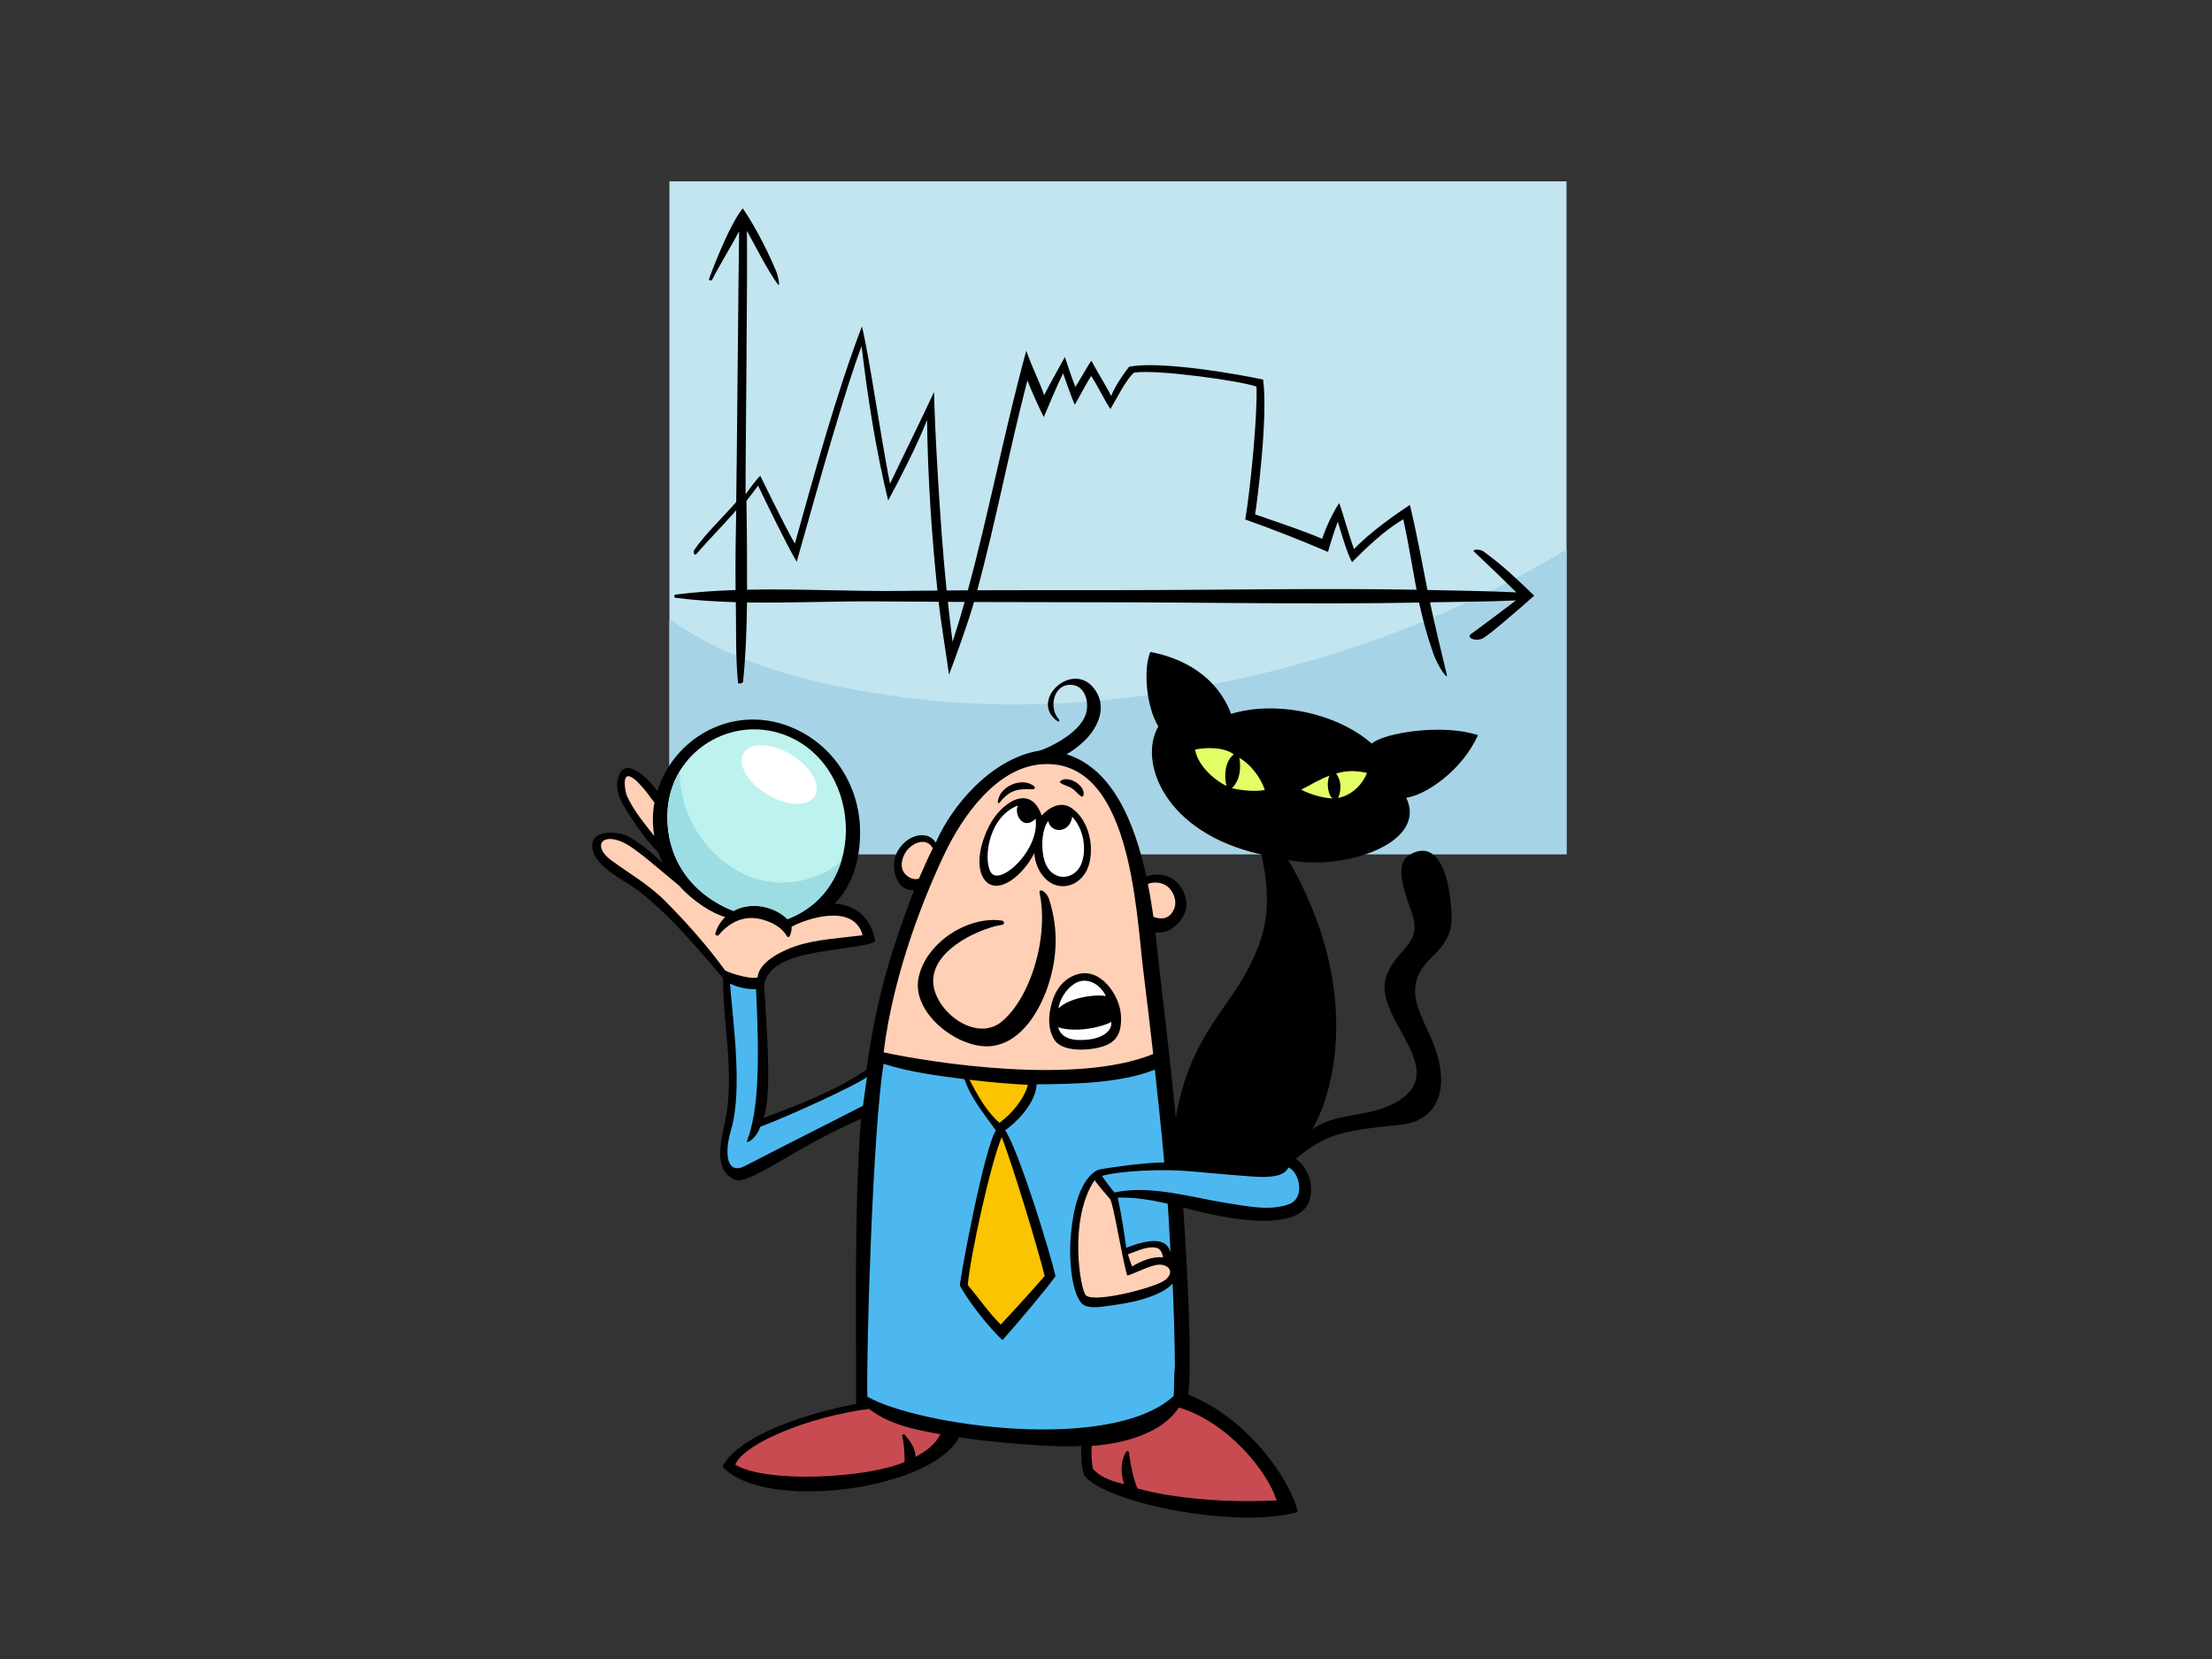 <?xml version="1.0" encoding="utf-8"?>
<!-- Generator: Adobe Illustrator 17.0.0, SVG Export Plug-In . SVG Version: 6.00 Build 0)  -->
<!DOCTYPE svg PUBLIC "-//W3C//DTD SVG 1.1//EN" "http://www.w3.org/Graphics/SVG/1.1/DTD/svg11.dtd">
<svg version="1.1" id="Layer_1" xmlns="http://www.w3.org/2000/svg" xmlns:xlink="http://www.w3.org/1999/xlink" x="0px" y="0px"
	 width="800px" height="600px" viewBox="0 0 800 600" enable-background="new 0 0 800 600" xml:space="preserve">
<rect x="0" y="0" width="800" height="600" fill="#333333" stroke="none"/>
<g>
	<rect x="242.11" y="65.586" fill="#C2E5F0" width="324.442" height="243.333"/>
	<path fill="#A6D4E6" d="M444.681,246.264c-38.773,8.156-78.263,11.088-117.623,5.966c-29.621-3.857-60.628-11.151-84.948-28.321
		v85.01h324.442V198.656C529.068,221.438,487.135,237.33,444.681,246.264z"/>
	<path d="M534.525,265.87c-12.457-4.16-33.571-1.006-38.435,3.042c-12.815-11.208-35.012-15.635-50.824-10.714
		c-6.353-16.688-22.389-21.154-29.24-22.403c-2.558,5.979-1.573,19.59,2.912,26.947c-7.388,12.572,2.139,38.578,37.274,46.282
		c3.949,18.003,2.099,28.774-5.632,42.932c-7.731,14.156-20.586,24.648-25.347,52.238c-2.029-21.767-6.517-57.757-7.337-66.956
		c6.065,0.542,9.944-4.509,10.979-8.12c1.392-4.851-3.076-15.472-14.303-12.185c-4.087-18.887-11.949-38.88-28.856-44.149
		c2.072-1.127,4.027-2.632,5.872-4.292c5.078-4.573,8.85-12.035,4.828-18.455c-7.698-12.28-24.817,3.246-13.868,10.848
		c0.403,0.28,0.769-0.354,0.466-0.67c-3.914-4.081-2.056-13.251,4.813-12.506c4.932,0.534,6.125,6.817,4.898,10.516
		c-1.345,4.06-5.228,7.162-8.695,9.352c-2.201,1.391-5.216,2.989-7.968,3.88c-17.426,2.772-31.844,19.894-37.633,33.286
		c-1.032-1.618-2.664-2.722-5.009-2.692c-3.668,0.053-6.869,2.521-8.675,5.584c-2.203,3.737-1.794,9.051,0.918,12.414
		c1.153,1.435,3.1,1.931,4.925,1.942c-2.762,6.965-5.206,14.057-7.472,21.076c-4.654,14.419-7.727,29.047-9.745,43.796
		c-12.54,8.609-28.943,14.253-37.251,17.482c3.161-8.339,1.214-31.594,0.259-47.293c0-4.032,3.088-8.599,12.896-11.286
		c9.809-2.686,27.677-3.492,27.218-5.718c-1.592-7.736-6.293-12.459-14.268-13.251c-0.132-0.014-0.265-0.003-0.397-0.012
		c6.837-6.648,9.68-17.37,9.186-27.906c-0.803-17.138-11.889-32.06-28.178-37.061c-19.52-5.989-39.157,5.514-45.078,24.226
		c-4.255-5.568-11.194-11.638-13.718-6.093c-2.284,5.017,0.476,10.006,3.205,14.223c3.151,4.863,6.723,10.028,10.939,14.233
		c0.446,1.283,0.935,2.549,1.512,3.777c-3.921-3.728-7.973-7.293-12.606-9.726c-3.086-1.619-12.747-2.75-12.907,3.173
		c-0.18,6.791,9.72,11.782,14.363,14.876c12.64,8.418,28.659,28.339,32.92,33.184c0.268,18.805,3.37,29.64,1.658,46.613
		c-0.874,8.648-6.635,21.65,2.315,26.268c5.12,2.645,22.23-11.835,45.971-21.916c-2.785,33.174-1.557,86.577-1.818,103.105
		c-16.788,3.147-42.073,10.942-48.27,22.587c14.432,16.496,75.289,8.888,85.52-10.521c13.499,2.066,38.036,3.933,44.141,3.048
		c0.189,4.294-0.072,7.444,1.239,10.854c7.607,9.707,54.298,19.412,77.12,13.115c-2.202-10.62-17.313-33.577-39.61-42.495
		c1.53-12.412-0.437-47.445-1.819-67.666c22.805,6.286,42.479,7.336,45.625-2.371c1.68-5.18,0-11.543-4.877-15.255
		c11.437-9.404,17.609-10.175,37.929-12.289c13.437-1.398,19.149-13.378,10.514-32.408c-4.954-10.916-9.37-18.441,0.934-28.394
		c4.314-4.169,7.129-8.156,6.965-14.481c-0.312-12.07-3.984-28.855-15.158-22.352c-5.441,3.167-2.467,11.857,0.68,20.777
		c4.438,12.572-6.54,13.044-9.443,24.394c-3.831,14.981,26.004,34.309,1.527,45.505c-9.376,4.288-20.621,2.891-28.036,8.728
		c8.936-15.41,17.119-53.087-8.64-97.515c19.464,4.031,50.628-5.77,42.65-22.507C515.248,287.678,528.625,279.022,534.525,265.87z"
		/>
	<path fill="#E3FF66" d="M443.565,284.25c-5.004-2.489-10.355-7.613-11.361-13.141c3.923-0.914,10.586-0.921,14.017,1.723
		C442.79,275.499,442.769,280.93,443.565,284.25z"/>
	<path fill="#E3FF66" d="M445.556,285.046c2.92-2.919,3.313-6.997,2.679-10.992c3.825,2.231,7.678,6.876,9.191,11.665
		C453.919,286.374,448.772,285.892,445.556,285.046z"/>
	<path fill="#FFD0B5" d="M236.629,302.37c-3.625-4.63-7.444-9.122-9.92-14.591c-0.46-1.013-2.093-8.605,1.495-6.788
		c1.82,0.924,3.269,2.786,4.617,4.27c1.414,1.557,2.543,3.399,3.869,4.994C235.933,294.288,235.949,298.383,236.629,302.37z"/>
	<path fill="#FFD0B5" d="M422.032,320.455c2.214,1.604,3.603,5.073,2.827,7.573c-1.064,3.427-3.643,5.061-7.712,3.561
		c-0.537-3.766-1.185-7.788-2.006-11.907C417.383,318.799,420.173,319.113,422.032,320.455z"/>
	<path fill="#FFD0B5" d="M327.378,316.119c-2.131-2.359-1.248-5.884,0.371-8.205c1.328-1.902,3.72-3.483,6.097-3.447
		c1.586,0.029,2.725,1.021,3.55,2.283c-1.611,3.185-3.603,7.66-5.021,10.957C330.474,318.527,328.308,317.148,327.378,316.119z"/>
	<path fill="#FFD0B5" d="M341.931,308.131c6.272-12.97,18.338-30.278,34.393-31.693c32.558-2.864,34.469,52.492,37.083,73.874
		c1.263,10.321,2.495,20.608,3.659,30.877c-27.73,11.414-80.386,3.113-97.489-0.592
		C323.119,351.446,334.895,322.679,341.931,308.131z"/>
	<path fill="#FAC400" d="M361.466,406.072c-4.732-4.098-7.933-10.072-10.864-15.551c6.133,0.738,14.952,1.561,21.159,1.823
		C370.449,397.327,365.989,402.833,361.466,406.072z"/>
	<path fill="#FAC400" d="M362.29,411.21c4.224,11.036,12.88,39.628,15.541,50.26c-3.71,4.32-11.316,12.715-15.904,17.575
		c-4.432-4.407-7.908-9.535-11.911-14.317C350.775,455.037,358.119,421.198,362.29,411.21z"/>
	<path fill="#BDF2EE" d="M281.784,265.117c29.906,9.046,33.316,55.788,3.029,67.295c-5.247-5.032-13.559-6.246-19.574-2.966
		c-14.781-5.874-24.137-18.295-23.871-34.681C241.719,273.016,262.543,259.293,281.784,265.117z"/>
	<path fill="#9CDDE3" d="M296.591,316.322c-26.428,11.3-51.172-12.686-50.73-37.452c-2.741,4.533-4.397,9.906-4.493,15.895
		c-0.266,16.387,9.09,28.808,23.871,34.681c6.015-3.281,14.328-2.066,19.574,2.966c10.292-3.911,16.681-11.892,19.474-21.075
		C302.196,313.315,299.662,315.01,296.591,316.322z"/>
	<path fill="#FFD0B5" d="M262.286,351.02c-6.468-8.926-13.959-17.333-21.71-25.138c-5.854-5.896-12.833-9.847-19.478-14.723
		c-6.749-4.952-3.747-10.089,4.118-6.575c4.802,2.144,13.656,10.267,20.373,15.702c5.115,5.756,12.265,10.234,16.697,11.348
		c-1.541,1.502-2.786,3.422-3.554,5.81c-0.261,0.805,0.755,1.249,1.268,0.648c4.282-5.035,9.852-7.421,16.412-5.326
		c3.268,1.041,6.28,2.657,8.161,5.744c0.878,1.449,1.747-1.207,1.747-3.358c4.896-2.707,22.436-8.865,25.659,3.09
		c-7.757,1.027-16.476,1.418-23.963,3.851c-4.505,1.467-13.603,5.595-14.004,11.403C271.681,354.2,265.319,352.45,262.286,351.02z"
		/>
	<path fill="#4DB8F0" d="M269.48,421.667c-6.653,3.445-7.664-4.327-5.071-13.095c4.318-14.595,0.498-40.327-0.39-52.865
		c2.955,1.611,7.545,2.205,9.433,2.009c1.226,26.709,0.991,43.732-3.317,55.075c-0.302,0.793,3.098-0.461,4.83-5.27
		c10.104-3.754,34.421-14.923,38.589-17.971c-0.162,1.482-1.297,8.873-1.439,10.358C294.884,408.762,285.784,413.22,269.48,421.667z
		"/>
	<path fill="#C84B52" d="M331.101,526.91c0.079-3.188-2.073-5.86-3.888-7.981c-0.386-0.45-1.09-0.11-0.923,0.476
		c0.653,2.273,0.876,6.193,0.876,9.34c-13.621,5.944-50.252,7.776-61.269,0.954c3.242-7.639,26.277-17.245,48.418-20.163
		c7.139,5.662,17,7.666,25.81,9.157C338.118,522.569,335.239,524.603,331.101,526.91z"/>
	<path fill="#4DB8F0" d="M313.696,505.134c-0.433-17.045,1.967-96.352,5.863-120.397c8.976,2.958,20.007,4.358,29.259,5.56
		c2.423,7.179,7.073,12.439,11.346,18.55c-4.293,6.777-12.736,52.113-13.03,56.103c3.378,6.087,10.309,14.924,15.445,19.727
		c6.032-6.82,16.539-19.293,19.157-23.155c-1.581-7.274-12.728-43.927-18.165-52.775c3.505-2.39,11.074-9.583,11.336-16.59
		c13.117-0.078,30.431-0.339,42.758-5.321c1.175,10.699,2.461,22.879,3.411,33.574c-7.862-0.009-23.421,2.41-23.971,2.68
		c-6.624,3.247-8.962,14.678-9.742,22.734c-1.18,12.196,1.029,24.678,4.952,26.34c2.467,1.045,5.648,0.497,8.195,0.163
		c4.814-0.632,9.578-1.369,14.208-2.911c2.855-0.948,7.139-2.61,9.373-5.236c0.466,10.081,0.76,20.195,0.835,30.36
		c-0.408,2.47-0.222,7.771-0.441,10.338C401.928,525.599,332.151,515.63,313.696,505.134z"/>
	<path fill="#FFD0B5" d="M407.683,461.321c2.153-0.434,8.647-4.072,11.895-3.943c3.247,0.132,5.197,2.73,1.949,5.457
		c-3.249,2.728-25.202,8.444-28.71,5.717c-2.114-1.643-6.494-27.668,3.086-41.745c0.205,0.583,4.309,5.452,5.548,6.841
		C402.691,435.039,405.678,454.653,407.683,461.321z"/>
	<path fill="#4DB8F0" d="M407.332,451.272c-0.873-6.103-1.729-12.045-3.087-18.12c0.004-0.003,0.008-0.005,0.011-0.007
		c6.094-0.172,12.091,0.817,18.054,2.182c0.387,5.038,0.731,12.586,1.034,17.636C422.566,450.624,421.006,445.951,407.332,451.272z"
		/>
	<path fill="#FFD0B5" d="M420.626,454.769c-3.511-0.51-8.076,1.321-11.191,3.256c-0.605-1.461-1.073-2.932-1.486-4.401
		c3.152-1.099,6.316-2.75,9.652-2.463C419.645,451.338,420.327,452.952,420.626,454.769z"/>
	<path fill="#C84B52" d="M461.711,542.656c-12.842,0.604-25.606,0.164-38.351-1.806c-4.011-0.621-8.04-1.423-11.975-2.531
		c-1.272-2.738-2.565-8.588-3.09-13.176c-0.046-0.39-0.671-0.453-0.895-0.154c-2.153,2.891-2.174,7.931-0.849,11.773
		c-3.161-0.788-7.954-1.901-11.24-5.469c-0.541-2.308-0.679-5.712-0.475-8.349c12.43-0.907,25.611-4.877,31.542-13.911
		C443.898,514.319,458.325,531.895,461.711,542.656z"/>
	<path fill="#4DB8F0" d="M466.016,422.228c3.849,1.59,6.148,10.822,0.41,13.17c-6.719,2.747-15.693,0.813-22.606-0.275
		c-12.691-1.996-27.905-6.707-40.741-3.851c-1.173-1.167-3.415-4.423-4.55-5.974c6.1-1.817,21.459-2.635,31.956-1.689
		c6.481,0.586,22.295,2.048,26.002,2.048C462.259,425.657,464.789,424.572,466.016,422.228z"/>
	<path fill="#E3FF66" d="M470.592,285.6c3.437-1.823,6.663-3.71,10.258-5.102c-1.172,2.293-0.695,6.843,1.085,8.267
		C478.604,288.69,473.601,287.234,470.592,285.6z"/>
	<path fill="#E3FF66" d="M483.932,288.602c1.213-2.709,1.26-6.217-0.707-8.815c3.717-1.297,8.172-1.013,11.171-0.23
		C493.087,282.926,489.65,287.458,483.932,288.602z"/>
	<path d="M554.865,215.429c-6.628-6.338-11.017-10.67-18.449-16.075c-1.031-0.752-4.29-0.77-3.307,0.155
		c5.152,4.851,10.543,10.003,15.299,14.734c-10.097-0.485-22.022-0.66-32.144-0.864c-1.871-9.635-4.067-21.257-6.335-30.763
		c-5.272,3.425-14.628,10.012-20.22,15.977c-1.721-4.609-3.766-12.159-5.346-16.639c-2.11,2.902-5.129,9.442-6.16,12.923
		c-6.336-2.724-14.076-5.329-24.284-8.839c0.711-4.087,4.746-35.448,2.901-48.763c-7.776-1.71-37.162-6.983-48.496-4.612
		c-1.844,2.372-4.932,6.73-6.457,10.544c-1.799-3.623-5.568-9.579-7.117-12.782c-1.316,1.712-4.544,7.643-5.797,9.487
		c-1.134-2.538-2.503-6.984-3.822-10.805c-2.107,3.821-5.683,10.189-7.513,13.835c-1.448-4.48-3.952-9.09-6.456-16.075
		c-7.589,27.603-13.636,59.016-21.121,86.627c-2.561,0.014-5.117,0.033-7.678,0.053c-2.4-23.038-4.41-60.982-4.542-71.787
		c-4.896,10.527-11.201,23.191-15.945,33.207c-3.558-18.185-7.512-46.255-10.149-56.93c-9.357,24.643-16.867,52.183-24.25,78.583
		c-4.324-7.547-12.12-23.893-12.516-24.553c-1.055,0.925-4.086,4.926-5.298,6.72c-0.14-8.32,0.822-85.494,0.424-95.273
		c1.363,2.028,8.022,15.496,11.442,19.533c0.482,0.569,0.153-2.666-0.902-5.169c-4.326-10.277-9.081-18.276-11.99-22.535
		c-4.086,5.008-9.225,17.394-12.177,25.479c-0.237,0.651,0.827,0.863,1.108,0.307c2.724-5.355,6.975-12.164,9.75-17.484
		c-0.18,8.953-0.857,88.003-1.055,97.912c-5.271,6.062-10.809,11.115-15.021,17.131c-0.924,1.318,0.149,2.184,0.476,1.809
		c4.744-5.431,9.796-10.542,14.542-15.936c-0.189,9.602-0.33,19.235-0.224,28.828c-7.278,0.247-14.514,0.735-21.667,1.645
		c-0.668,0.085-0.681,1.093-0.007,1.178c7.178,0.914,14.447,1.373,21.759,1.581c0.189,9.626-0.147,19.677,0.8,29.129
		c0.059,0.598,1.773,0.184,1.835-0.435c0.946-9.471,1.321-19.021,1.41-28.605c16.107,0.262,32.37-0.539,48.25-0.376
		c7.016,0.073,14.033,0.094,21.047,0.135c0.799,7.304,2.781,19.094,3.759,26.381c2.24-5.931,6.932-18.762,9.04-26.297
		c14.794,0.056,29.587,0.084,44.382,0.09c38.797,0.014,77.747,0.826,116.591,0.111c1.296,6.161,2.99,12.207,5.057,18.185
		c1.78,5.146,5.54,10.227,4.942,7.782c-1.581-6.458-4.614-19.109-6.058-26.061c10.617-0.224,20.5-0.174,31.094-0.691
		c-3.82,2.902-10.934,8.302-16.208,12.126c-1.966,1.426,1.713,2.899,4.216,1.581C538.788,229.53,550.135,219.651,554.865,215.429z
		 M326.952,213.702c-18.686,0.262-37.843-0.828-56.764-0.429c0.006-10.903-0.036-21.204-0.232-32.11
		c0.962-1.178,3.753-4.892,4.218-5.534c2.238,4.744,10.277,21.347,13.967,27.542c9.357-33.21,17.13-60.883,23.456-78.013
		c2.241,18.843,5.14,37.425,9.621,55.873c3.689-6.852,10.458-19.827,14.057-29.15c0.274,20.629,1.62,41.196,3.76,61.7
		C335.007,213.618,330.981,213.645,326.952,213.702z M344.513,232.134c-0.609-4.821-1.185-9.643-1.709-14.469
		c2.026,0.011,4.052,0.027,6.078,0.038C347.52,222.538,346.076,227.351,344.513,232.134z M404.672,213.434
		c-17.077,0.003-34.153-0.026-51.23,0.047c6.778-25.112,11.585-50.744,18.136-75.933c1.102,3.068,4.198,9.876,5.911,13.304
		c1.471-3.468,5.264-12.485,6.984-15.816c0.896,2.378,3.031,8.699,4.217,11.335c1.264-2.012,4.598-8.442,5.931-10.41
		c2.138,3.166,4.819,8.755,6.984,11.989c2.373-4.084,5.966-11.187,8.566-13.177c8.048-1.31,39.007,3.033,44.259,5.064
		c0.415,10.754-2.311,37.808-4.066,48.046c8.698,3.031,20.941,7.827,29.915,11.73c0.791-2.899,2.76-8.987,3.559-10.935
		c1.222,3.952,3.296,11.33,5.14,14.624c5.007-5.006,11.773-11.592,18.548-15.492c1.85,8.428,3.167,16.992,4.79,25.477
		C476.451,212.667,440.486,213.422,404.672,213.434z"/>
	<path d="M379.481,325.409c-1.01-3.215-3.901-4.387-3.484-2.424c1.479,6.963,1.003,15.101-0.743,22.45
		c-1.989,8.372-6.099,18.176-12.777,23.899c-9.553,8.188-25.128-4.04-24.979-14.72c0.17-11.951,18.283-19.284,25.062-20.153
		c0.734-0.094,0.701-1.394-0.139-1.514c-12.642-1.823-27.906,8.304-30.254,20.947c-2.362,12.707,14.497,25.509,26.053,24.465
		c11.554-1.041,18.502-13.879,21.365-23.566C382.053,346.444,383.005,336.624,379.481,325.409z"/>
	<path d="M405.424,367.452c-0.322-7.359-7.294-17.637-15.798-15.084c-6.153,1.849-8.676,7.395-9.687,12.172
		c-1.01,4.776-0.415,8.952,1.561,11.758c2.06,2.928,7.717,3.86,13.412,3.034C402.938,378.166,405.753,375.013,405.424,367.452z"/>
	<path fill="#FFFFFF" d="M388.849,355.631c3.766-2.298,8.727-0.275,11.116,4.592c-4.502-0.735-13.439,0.749-17.179,4.501
		C383.246,361.878,385.082,357.927,388.849,355.631z"/>
	<path fill="#FFFFFF" d="M393.995,375.932c-5.697,0.735-10.197-0.277-11.3-4.41c6.613,2.206,16.536-0.275,19.197-1.931
		C402.354,372.163,399.689,375.196,393.995,375.932z"/>
	<path d="M387.706,292.353c-4.275-3.042-8.686,0.082-10.97,2.607c-4.054-11.908-14.803-4.731-19.119,3.997
		c-4.316,8.727-4.395,16.592-0.918,19.934c4.684,4.501,13.177-2.135,17.363-10.338c0.272,3.023,1.227,5.912,3.185,8.304
		c5.388,6.574,14.017,3.646,16.411-3.602C395.834,306.673,394.102,296.909,387.706,292.353z"/>
	<path fill="#FFFFFF" d="M358.813,316.043c-3.282-3.048-2.331-20.139,9.277-24.713c-1.411,3.562,2.203,9.095,6.446,4.769
		C376.083,307.04,362.669,319.625,358.813,316.043z"/>
	<path fill="#FFFFFF" d="M391.24,312.002c-1.471,4.134-5.09,5.49-7.625,5.052c-3.06-0.531-5.419-3.033-6.246-7.26
		c-0.935-4.773-0.275-10.285,1.745-12.859c1.01,4.687,7.9,4.411,8.635-1.563C392.066,299.966,392.952,307.184,391.24,312.002z"/>
	<path d="M374.012,284.358c-4.414-3.588-12.824,0.108-13.143,5.788c-0.019,0.333,0.389,0.446,0.584,0.204
		c1.615-2.027,3.256-3.625,5.778-4.436c2.001-0.642,4.347-0.487,6.412-0.482C374.244,285.432,374.467,284.726,374.012,284.358z"/>
	<path d="M383.451,282.521c-0.205,0.17-0.12,0.466,0.067,0.601c1.053,0.775,2.499,1.1,3.659,1.698
		c1.473,0.758,2.458,2.214,3.784,3.167c0.395,0.283,0.832-0.029,0.91-0.44C392.576,284.002,386.216,280.175,383.451,282.521z"/>
	
		<ellipse transform="matrix(0.519 -0.855 0.855 0.519 -103.926 375.613)" fill="#FFFFFF" cx="281.728" cy="280.133" rx="8.403" ry="15.035"/>
</g>
</svg>
